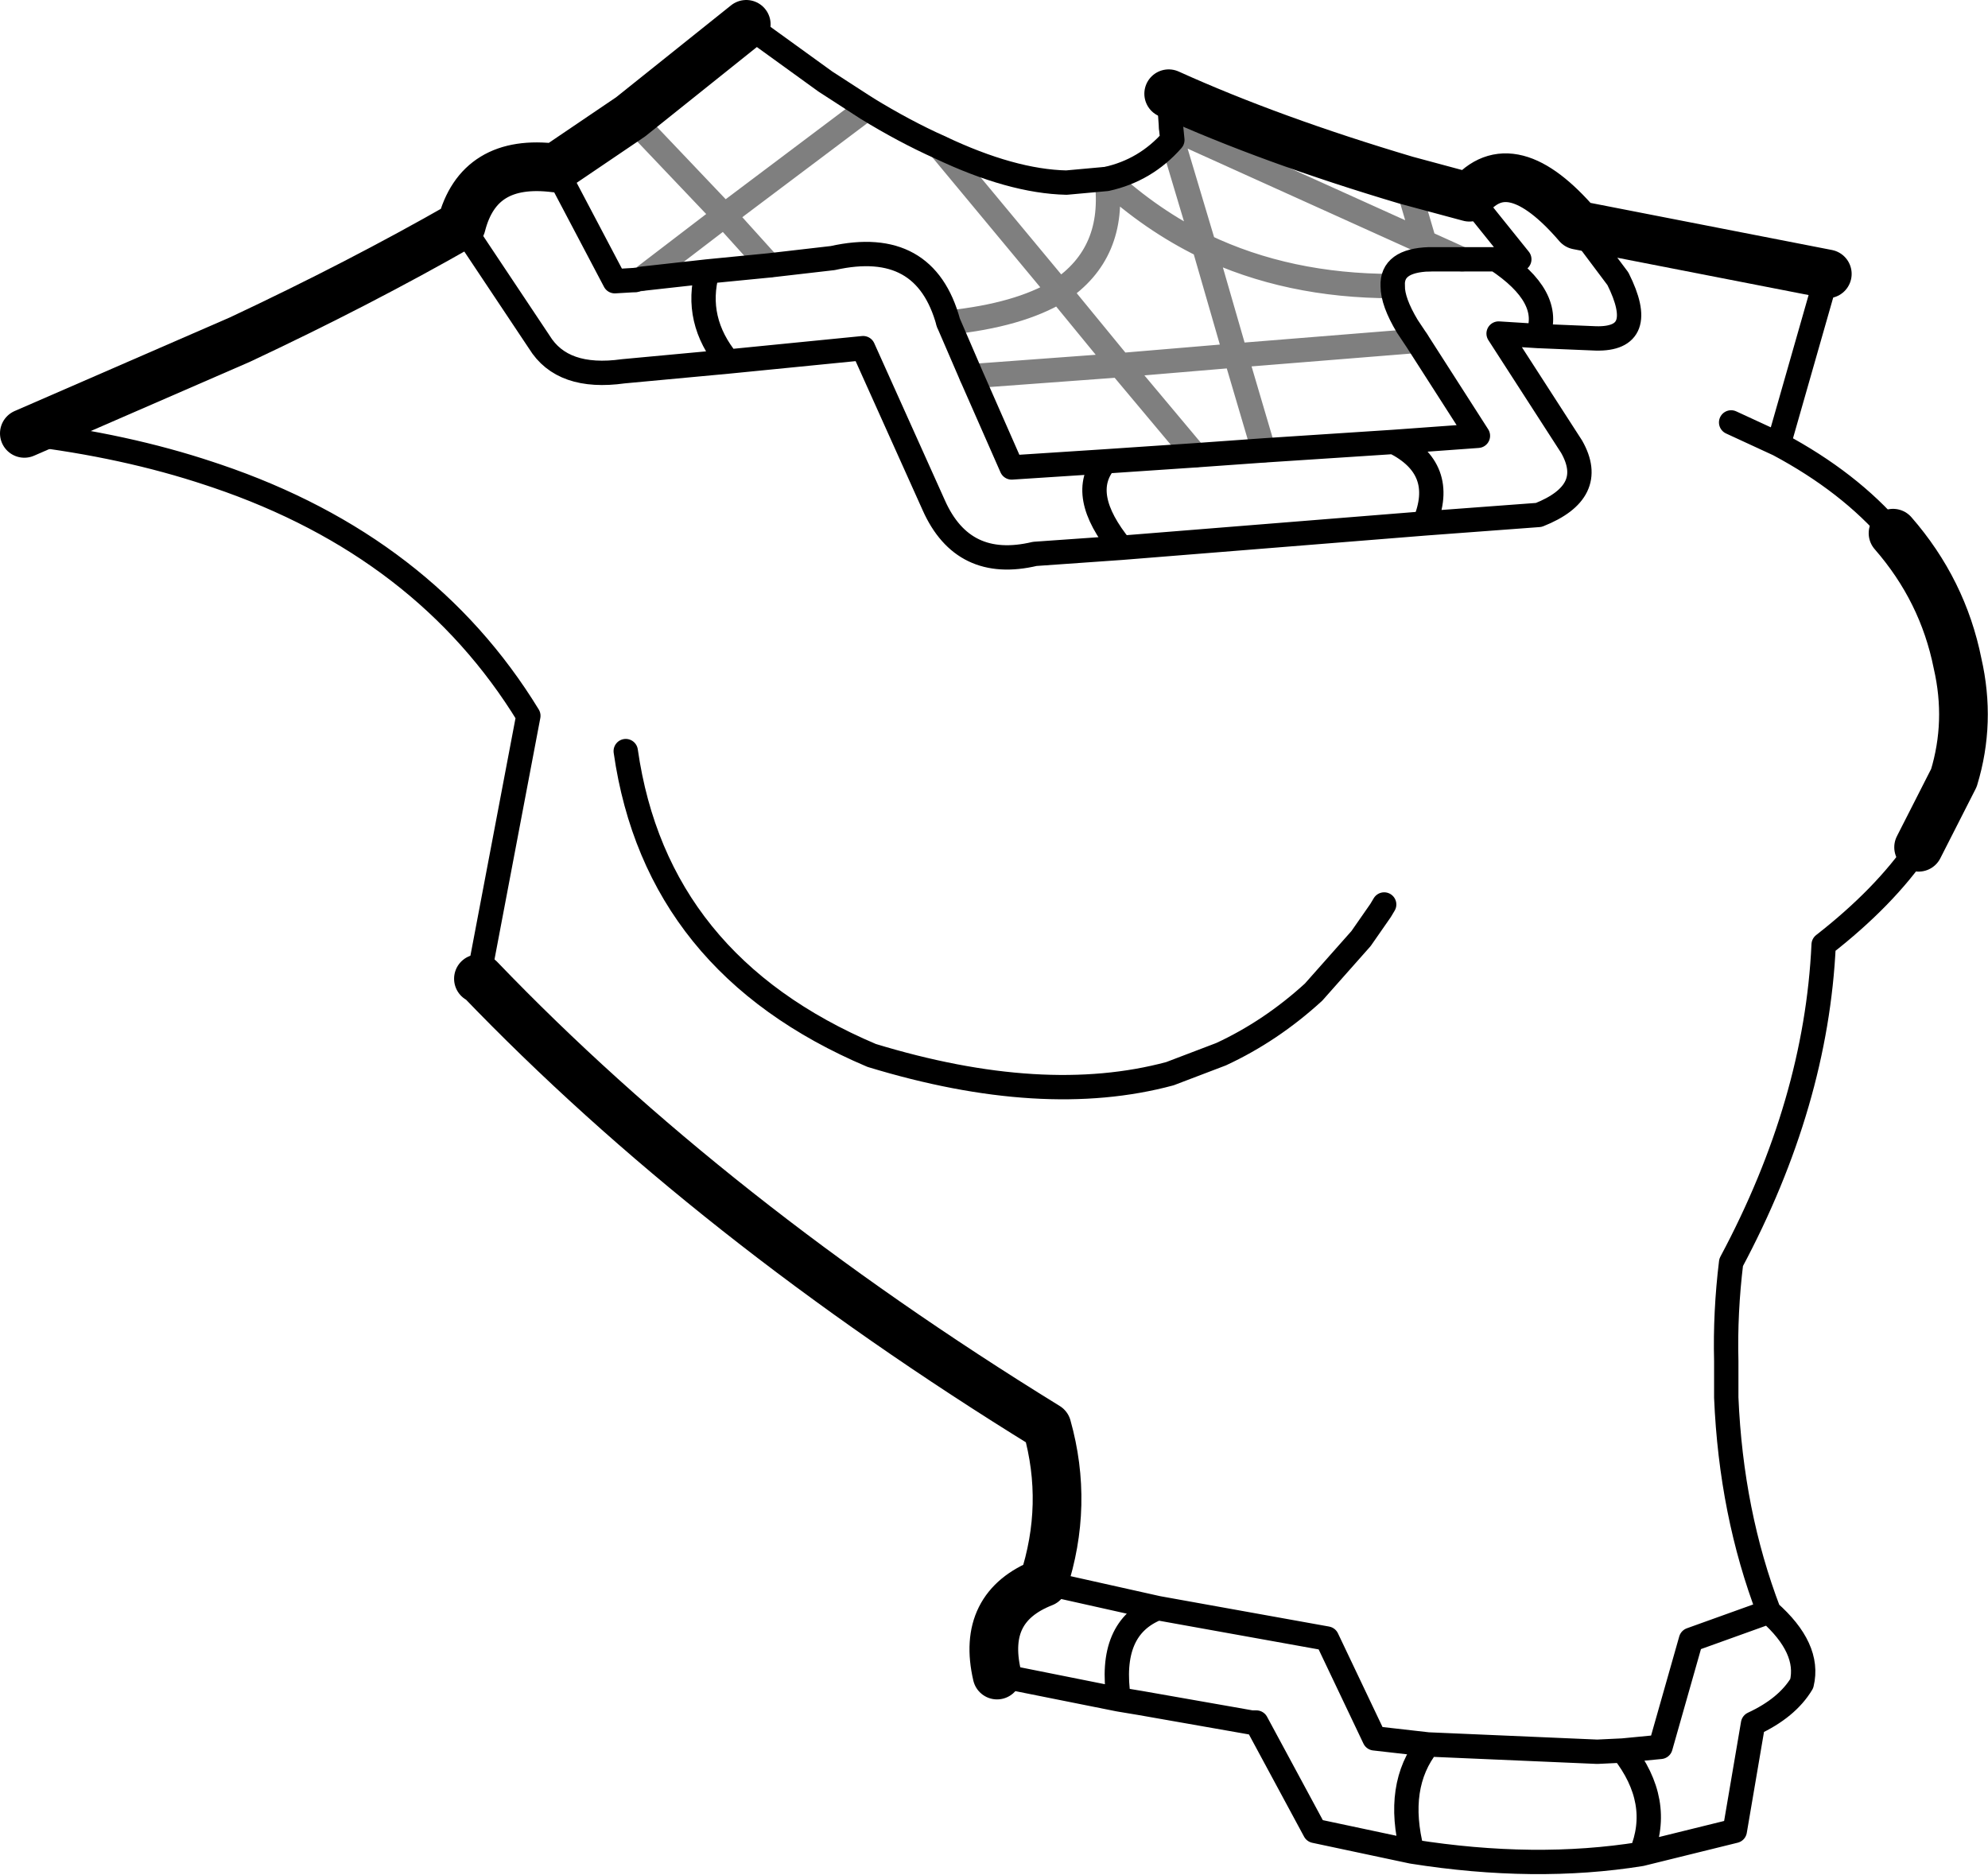 <?xml version="1.0" encoding="UTF-8" standalone="no"?>
<svg xmlns:xlink="http://www.w3.org/1999/xlink" height="77.0px" width="81.65px" xmlns="http://www.w3.org/2000/svg">
  <g transform="matrix(1.0, 0.0, 0.0, 1.0, -165.4, -143.2)">
    <path d="M213.4 147.05 L213.5 148.45 213.55 148.95 Q212.45 150.2 210.85 150.55 L209.2 150.7 Q206.95 150.65 204.0 149.25 202.55 148.6 201.0 147.65 L199.3 146.55 196.05 144.2 M184.35 152.45 L187.55 157.25 Q188.5 158.8 191.0 158.45 L195.3 158.05 Q193.9 156.35 194.45 154.35 L191.75 154.65 M191.5 154.7 L190.65 154.75 188.2 150.1 188.0 149.75 M166.4 161.0 Q170.55 161.5 174.0 162.65 L174.3 162.75 Q182.85 165.65 187.1 172.6 L185.05 183.4 M208.25 208.2 L212.95 209.25 219.9 210.5 221.85 214.6 224.05 214.85 231.0 215.15 232.05 215.1 233.6 214.95 234.85 210.55 238.05 209.4 Q236.5 205.35 236.3 200.6 L236.3 199.1 Q236.25 197.1 236.5 195.05 240.0 188.5 240.3 182.0 242.8 180.05 244.2 178.0 M243.15 165.1 Q241.35 163.0 238.45 161.45 L236.5 160.55 M230.2 152.45 L231.85 154.65 Q233.1 157.15 230.95 157.1 L228.55 157.0 226.95 156.9 229.95 161.55 Q231.0 163.4 228.6 164.35 L223.9 164.7 211.45 165.7 207.9 165.95 Q204.95 166.65 203.75 163.95 L200.85 157.5 195.3 158.05 M197.0 154.1 L199.6 153.8 Q203.4 152.95 204.35 156.45 L205.3 158.65 206.95 162.4 210.8 162.15 Q209.65 163.5 211.45 165.7 M194.45 154.35 L197.0 154.1 M191.1 174.05 Q192.35 182.8 201.2 186.55 208.25 188.7 213.45 187.3 L215.55 186.5 Q217.6 185.55 219.35 183.95 L221.3 181.75 222.1 180.6 222.25 180.35 M225.75 151.3 L227.8 153.85 226.85 153.85 Q229.2 155.4 228.55 157.0 M226.85 153.85 L225.45 153.85 224.1 153.85 Q222.55 153.9 222.6 154.95 222.6 155.6 223.2 156.6 L223.6 157.2 226.1 161.1 222.65 161.35 Q224.85 162.45 223.9 164.7 M240.45 154.45 L238.45 161.45 M214.5 161.9 L217.3 161.7 222.65 161.35 M214.5 161.9 L210.8 162.15 M224.05 214.85 Q222.7 216.55 223.4 219.25 228.45 220.05 232.8 219.35 233.7 217.2 232.05 215.1 M232.8 219.35 L236.65 218.4 237.4 214.0 Q238.8 213.35 239.4 212.35 239.75 210.9 238.05 209.4 M206.35 212.0 L211.35 213.0 Q210.9 210.05 212.95 209.25 M211.35 213.0 L212.25 213.15 215.95 213.8 216.8 213.95 217.0 213.95 219.4 218.4 223.4 219.25" fill="none" stroke="#000000" stroke-linecap="round" stroke-linejoin="round" stroke-width="1.0"/>
    <path d="M223.15 150.6 Q217.6 148.95 213.4 147.05 M188.2 150.1 L191.3 148.0 196.05 144.2 M188.2 150.1 Q185.05 149.7 184.35 152.45 180.15 154.85 175.25 157.15 L166.4 161.0 M185.05 183.4 L185.1 183.4 Q194.6 193.3 208.4 201.8 209.3 205.0 208.25 208.2 205.7 209.2 206.35 212.0 M244.2 178.0 L245.65 175.15 Q246.35 172.85 245.8 170.45 245.2 167.45 243.15 165.1 M223.15 150.6 L225.75 151.3 Q227.45 149.25 230.2 152.45 L240.45 154.45" fill="none" stroke="#000000" stroke-linecap="round" stroke-linejoin="round" stroke-width="2.0"/>
    <path d="M213.5 148.45 L223.9 153.15 223.15 150.6 M191.75 154.65 L191.5 154.7 M204.35 156.45 Q207.25 156.15 208.9 155.15 L204.0 149.25 M197.0 154.1 L195.15 152.05 191.75 154.65 M225.45 153.85 L223.9 153.15 224.1 153.85 M214.85 153.3 Q212.7 152.25 210.85 150.55 211.25 153.6 208.9 155.15 L211.4 158.2 216.15 157.8 214.85 153.3 213.55 148.95 M214.85 153.3 Q218.3 154.95 222.6 154.95 M205.3 158.65 L211.4 158.2 214.5 161.9 M217.3 161.7 L216.15 157.8 223.6 157.2 M201.0 147.65 L195.15 152.05 191.3 148.0" fill="none" stroke="#000000" stroke-linecap="round" stroke-linejoin="round" stroke-opacity="0.502" stroke-width="1.0"/>
  </g>
</svg>
